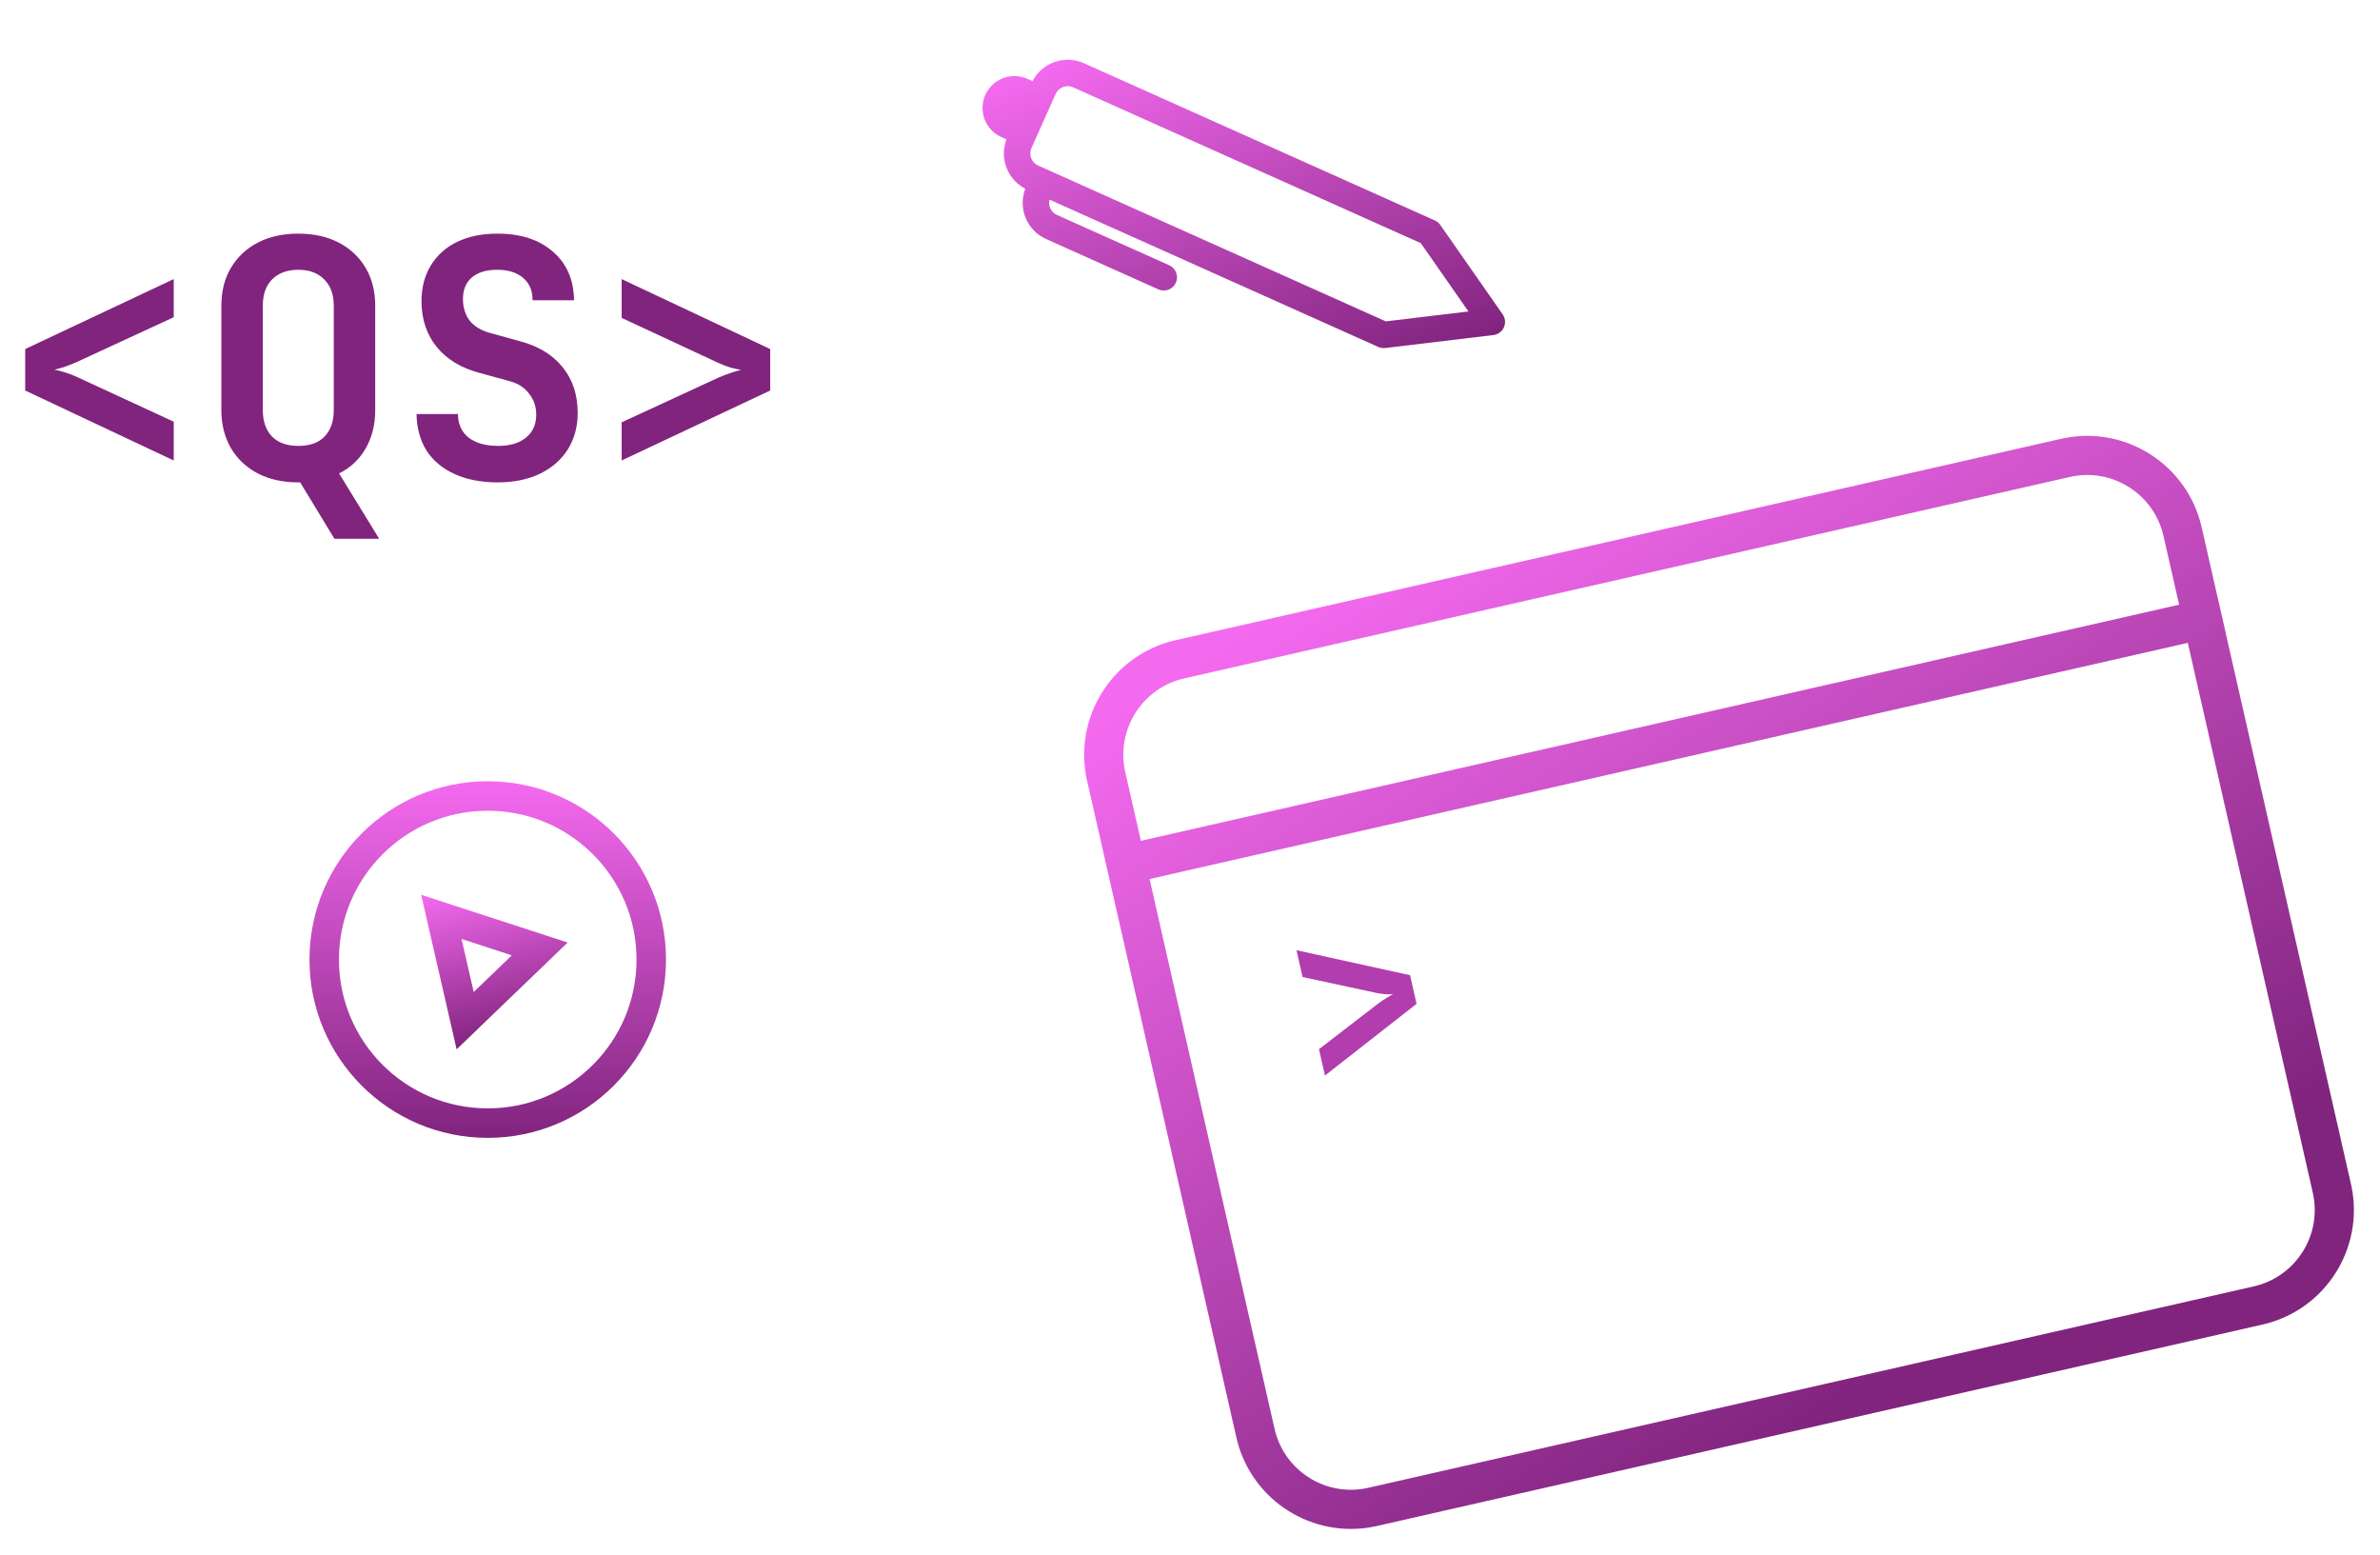<svg width="323" height="211" viewBox="0 0 323 211" fill="none" xmlns="http://www.w3.org/2000/svg">
<path d="M280.125 59.449C288.571 57.752 296.876 63.093 298.797 71.542L300.918 80.867L300.924 80.865L302.102 86.045L302.096 86.047L319.058 160.643L319.145 161.044C320.815 169.357 315.668 177.533 307.451 179.621L307.051 179.717L186.869 207.046L186.467 207.132C178.155 208.802 169.979 203.656 167.891 195.439L167.795 195.039L147.534 105.938C145.613 97.49 150.792 89.082 159.141 86.96L159.541 86.864L279.723 59.535L280.125 59.449ZM156.012 119.265L172.975 193.861C174.276 199.583 179.97 203.167 185.691 201.866L305.873 174.537C311.595 173.236 315.179 167.542 313.878 161.82L296.915 87.225L156.012 119.265ZM160.719 92.044C154.997 93.345 151.413 99.039 152.714 104.761L154.834 114.085L295.737 82.044L293.617 72.72C292.316 66.998 286.623 63.414 280.901 64.715L160.719 92.044Z" fill="url(#paint0_linear_889_44)"/>
<path d="M179.816 145.928L179.003 142.354L187.07 136.139C187.442 135.859 187.81 135.611 188.176 135.398C188.557 135.158 188.857 134.992 189.076 134.899C188.838 134.909 188.501 134.91 188.063 134.9C187.62 134.87 187.181 134.807 186.744 134.71L176.777 132.563L175.95 128.927L191.366 132.319L192.249 136.204L179.816 145.928Z" fill="#B23DAE"/>
<path d="M136.591 18.91L135.901 18.601C135.382 18.369 134.914 18.036 134.524 17.622C134.134 17.209 133.829 16.723 133.626 16.192C133.424 15.66 133.328 15.094 133.345 14.526C133.361 13.957 133.489 13.398 133.722 12.879C133.954 12.36 134.287 11.892 134.7 11.502C135.114 11.112 135.6 10.807 136.131 10.604C136.663 10.402 137.229 10.306 137.797 10.323C138.365 10.339 138.925 10.467 139.444 10.7L140.13 11.01C140.762 9.791 141.837 8.86 143.134 8.407C144.431 7.955 145.851 8.016 147.104 8.578L194.74 29.916C195.036 30.05 195.291 30.262 195.476 30.529L203.936 42.655C204.113 42.909 204.221 43.204 204.25 43.512C204.279 43.82 204.228 44.13 204.101 44.412C203.975 44.695 203.777 44.94 203.528 45.123C203.279 45.306 202.987 45.422 202.68 45.459L188 47.218C187.678 47.257 187.351 47.208 187.055 47.075L142.431 27.084C142.327 27.493 142.371 27.927 142.555 28.308C142.74 28.688 143.053 28.991 143.439 29.163L158.678 35.988C158.893 36.084 159.087 36.222 159.249 36.393C159.411 36.565 159.537 36.766 159.621 36.986C159.705 37.207 159.745 37.441 159.738 37.677C159.732 37.913 159.679 38.145 159.582 38.36C159.486 38.575 159.348 38.769 159.177 38.931C159.005 39.093 158.804 39.219 158.583 39.303C158.363 39.387 158.128 39.427 157.893 39.42C157.657 39.414 157.425 39.361 157.21 39.264L141.972 32.432C140.718 31.87 139.726 30.85 139.201 29.58C138.675 28.31 138.656 26.887 139.146 25.604C137.972 24.997 137.063 23.979 136.592 22.744C136.12 21.51 136.12 20.145 136.591 18.91ZM139.98 20.09C139.786 20.523 139.772 21.017 139.941 21.461C140.11 21.905 140.449 22.264 140.883 22.459L188.069 43.603L199.288 42.259L192.823 32.991L145.637 11.846C145.422 11.75 145.19 11.696 144.954 11.69C144.719 11.683 144.484 11.722 144.264 11.806C144.043 11.89 143.842 12.017 143.67 12.179C143.499 12.341 143.361 12.535 143.265 12.751L139.98 20.09Z" fill="url(#paint1_linear_889_44)"/>
<path d="M73.251 128.752L63.13 138.487L59.898 124.403L73.251 128.752Z" stroke="url(#paint2_linear_889_44)" stroke-width="4"/>
<circle cx="66.193" cy="130.193" r="22.193" stroke="url(#paint3_linear_889_44)" stroke-width="4"/>
<path d="M23.58 62.48L3.42 52.985V47.36L23.58 37.865V43.04L10.53 49.07C9.93 49.34 9.33 49.58 8.73 49.79C8.16 49.97 7.71 50.09 7.38 50.15C7.71 50.21 8.175 50.33 8.775 50.51C9.375 50.69 9.96 50.915 10.53 51.185L23.58 57.215V62.48ZM45.387 73.1L40.437 64.955L41.427 65.405C41.307 65.405 41.157 65.405 40.977 65.405C40.827 65.435 40.662 65.45 40.482 65.45C38.382 65.45 36.552 65.045 34.992 64.235C33.432 63.425 32.217 62.285 31.347 60.815C30.477 59.315 30.042 57.59 30.042 55.64V41.51C30.042 39.5 30.477 37.775 31.347 36.335C32.217 34.865 33.432 33.725 34.992 32.915C36.552 32.105 38.382 31.7 40.482 31.7C42.582 31.7 44.412 32.105 45.972 32.915C47.532 33.725 48.747 34.865 49.617 36.335C50.487 37.805 50.922 39.53 50.922 41.51V55.64C50.922 57.62 50.487 59.36 49.617 60.86C48.777 62.33 47.577 63.455 46.017 64.235L51.462 73.1H45.387ZM40.482 60.5C42.042 60.5 43.227 60.08 44.037 59.24C44.877 58.37 45.297 57.17 45.297 55.64V41.51C45.297 39.95 44.862 38.75 43.992 37.91C43.152 37.04 41.982 36.605 40.482 36.605C38.982 36.605 37.797 37.04 36.927 37.91C36.087 38.75 35.667 39.95 35.667 41.51V55.64C35.667 57.17 36.087 58.37 36.927 59.24C37.767 60.08 38.952 60.5 40.482 60.5ZM67.555 65.45C65.305 65.45 63.355 65.075 61.705 64.325C60.055 63.575 58.78 62.51 57.88 61.13C57.01 59.72 56.56 58.07 56.53 56.18H62.155C62.155 57.53 62.635 58.595 63.595 59.375C64.585 60.125 65.92 60.5 67.6 60.5C69.22 60.5 70.48 60.125 71.38 59.375C72.31 58.625 72.775 57.59 72.775 56.27C72.775 55.16 72.445 54.2 71.785 53.39C71.155 52.55 70.24 51.98 69.04 51.68L65.26 50.645C62.68 49.985 60.685 48.8 59.275 47.09C57.895 45.38 57.205 43.31 57.205 40.88C57.205 39.02 57.625 37.4 58.465 36.02C59.305 34.64 60.49 33.575 62.02 32.825C63.58 32.075 65.41 31.7 67.51 31.7C70.69 31.7 73.21 32.525 75.07 34.175C76.93 35.795 77.875 37.985 77.905 40.745H72.28C72.28 39.455 71.86 38.45 71.02 37.73C70.18 36.98 68.995 36.605 67.465 36.605C65.995 36.605 64.855 36.95 64.045 37.64C63.235 38.33 62.83 39.305 62.83 40.565C62.83 41.705 63.13 42.68 63.73 43.49C64.36 44.27 65.26 44.825 66.43 45.155L70.345 46.235C72.955 46.895 74.95 48.08 76.33 49.79C77.71 51.47 78.4 53.555 78.4 56.045C78.4 57.905 77.95 59.555 77.05 60.995C76.15 62.405 74.89 63.5 73.27 64.28C71.65 65.06 69.745 65.45 67.555 65.45ZM84.367 62.48V57.305L97.417 51.275C98.017 51.005 98.602 50.78 99.172 50.6C99.772 50.39 100.237 50.255 100.567 50.195C100.237 50.135 99.772 50.03 99.172 49.88C98.572 49.7 97.987 49.475 97.417 49.205L84.367 43.13V37.865L104.527 47.36V52.985L84.367 62.48Z" fill="#81247E"/>
<defs>
<linearGradient id="paint0_linear_889_44" x1="246.961" y1="193.381" x2="174.5" y2="81.5" gradientUnits="userSpaceOnUse">
<stop stop-color="#81247E"/>
<stop offset="1" stop-color="#F46AEF"/>
</linearGradient>
<linearGradient id="paint1_linear_889_44" x1="158.4" y1="2.115" x2="178.464" y2="54.748" gradientUnits="userSpaceOnUse">
<stop stop-color="#F46AEF"/>
<stop offset="1" stop-color="#81247E"/>
</linearGradient>
<linearGradient id="paint2_linear_889_44" x1="65.896" y1="119.402" x2="70.708" y2="140.373" gradientUnits="userSpaceOnUse">
<stop stop-color="#F46AEF"/>
<stop offset="1" stop-color="#81247E"/>
</linearGradient>
<linearGradient id="paint3_linear_889_44" x1="66.193" y1="106" x2="66.193" y2="154.386" gradientUnits="userSpaceOnUse">
<stop stop-color="#F46AEF"/>
<stop offset="1" stop-color="#81247E"/>
</linearGradient>
</defs>
</svg>
